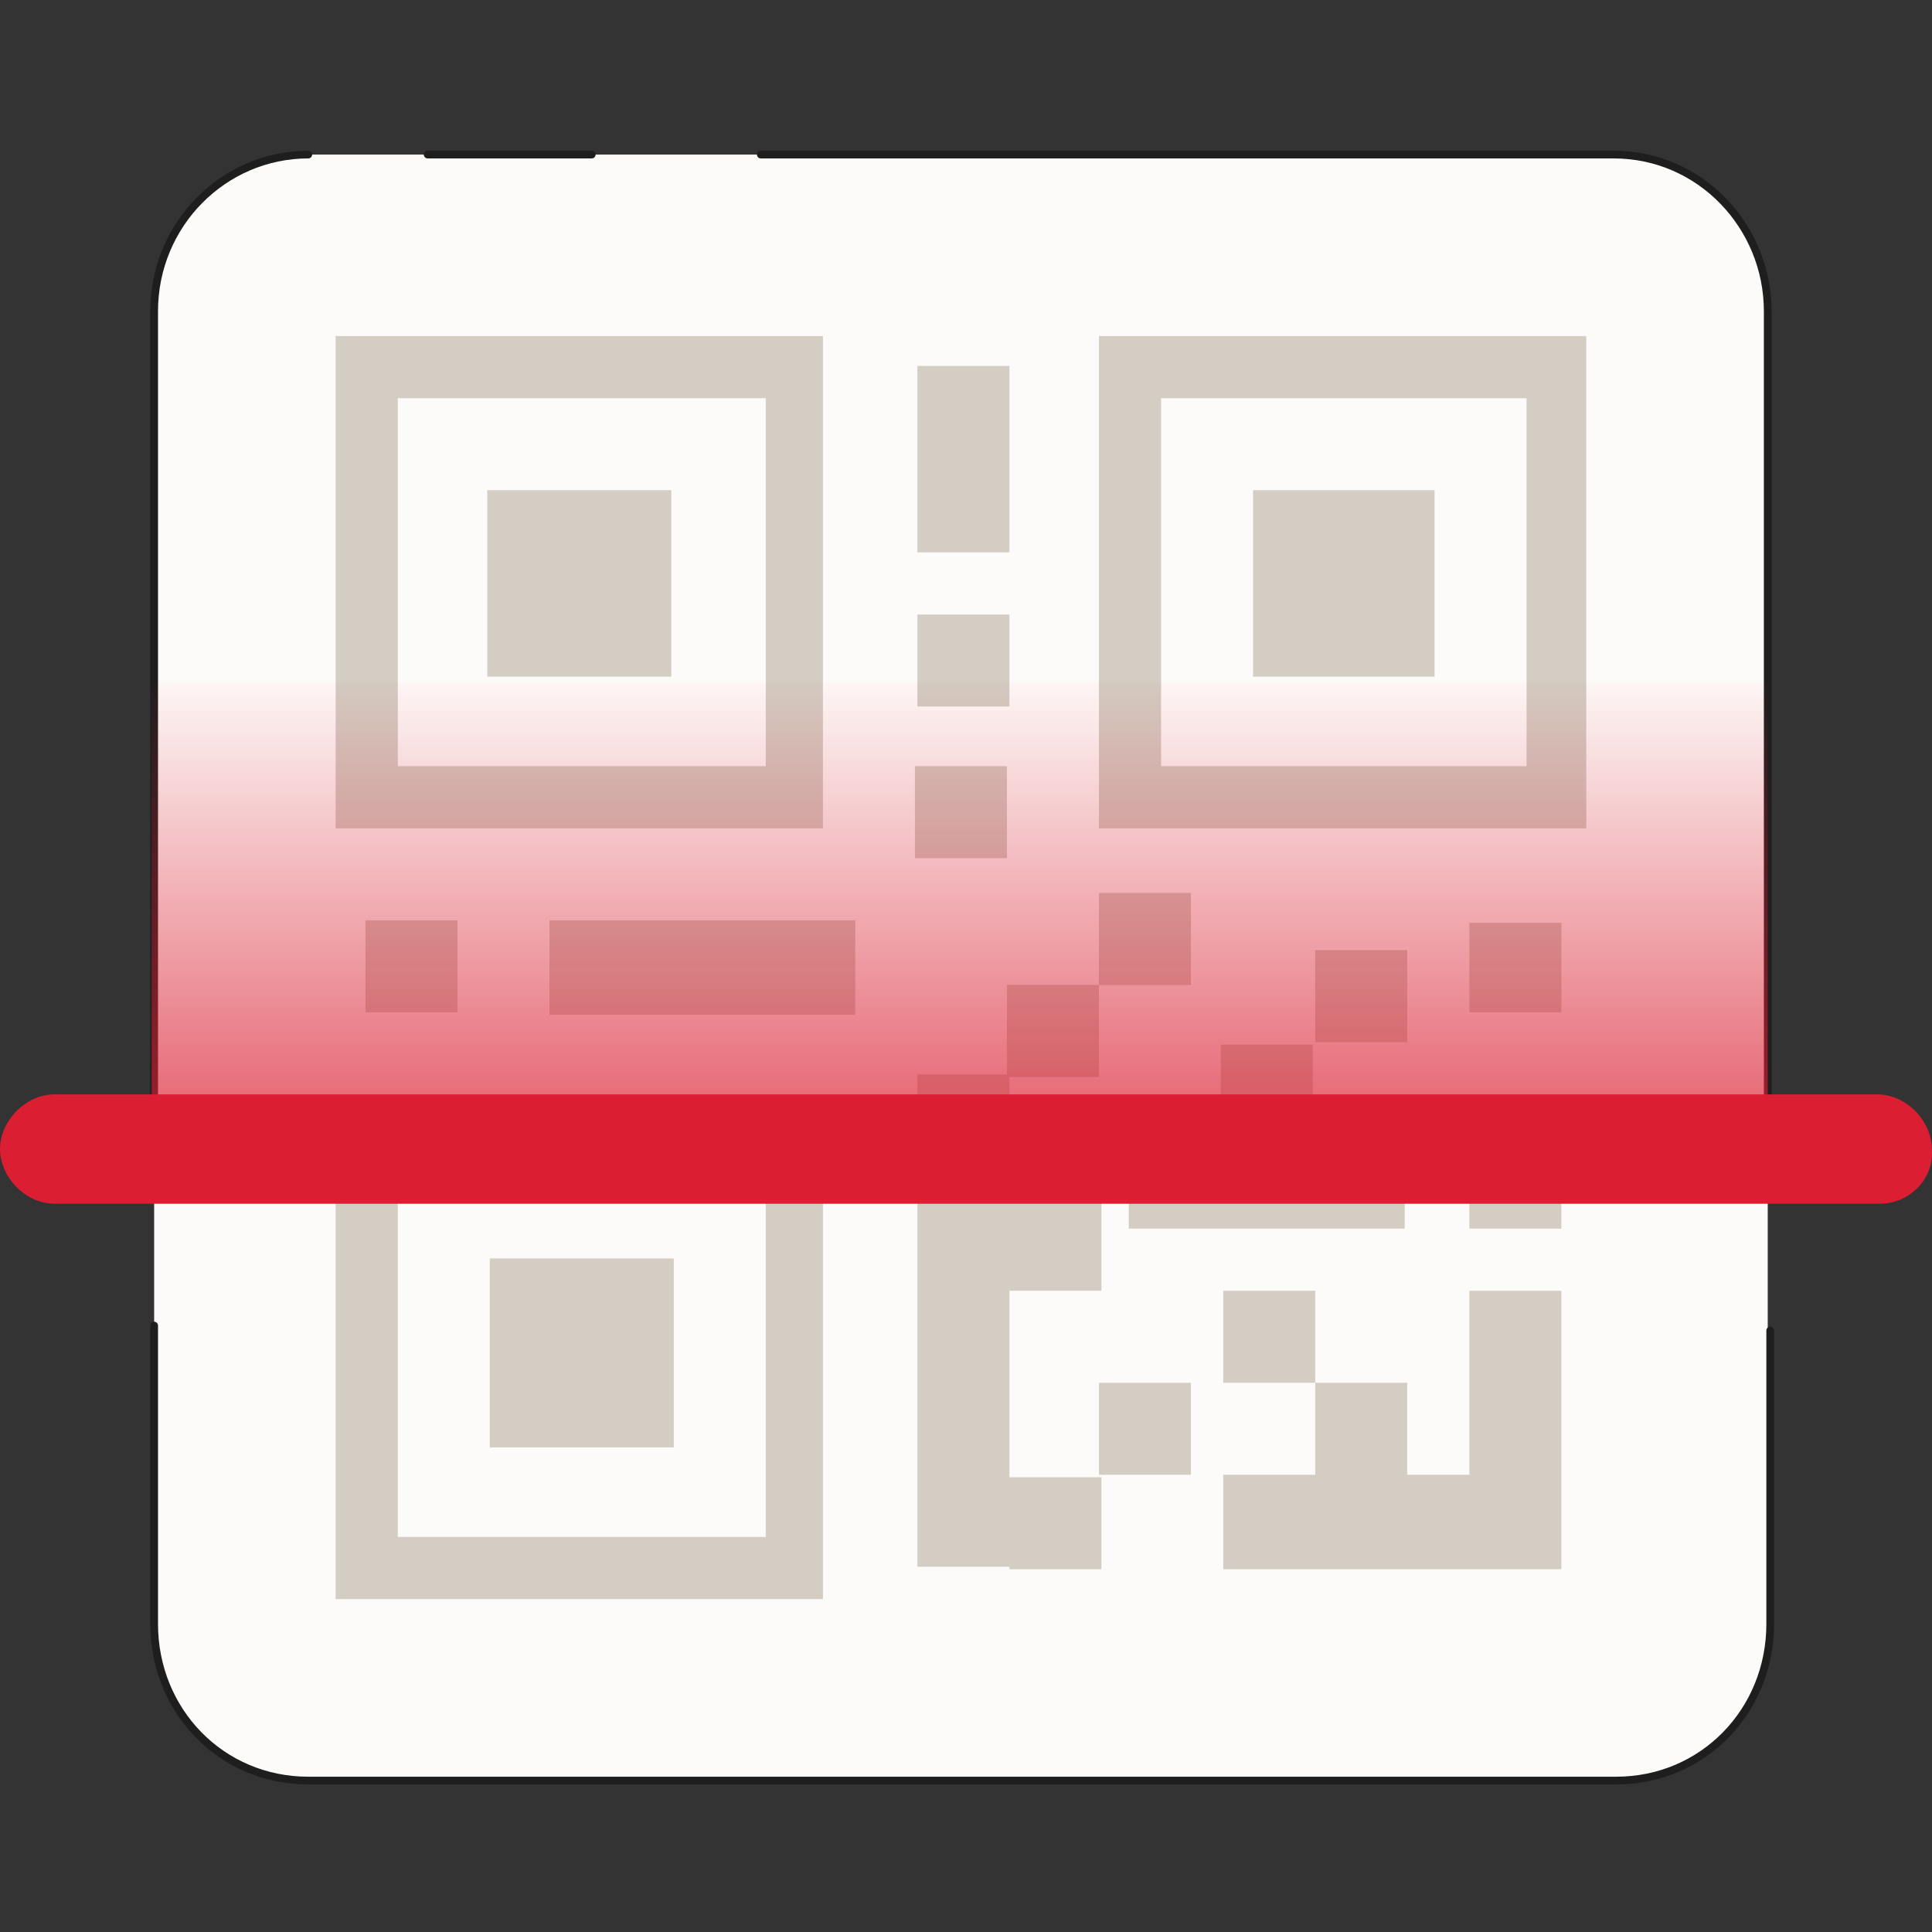 <svg width="250" height="250" viewBox="0 0 250 250" fill="none" xmlns="http://www.w3.org/2000/svg">
<rect x="0" y="0" width="250" height="250" fill="#333333" stroke="none"/>
<path d="M208.797 230.406H39.894C28.633 230.406 19.947 221.398 19.947 210.138V40.269C19.947 29.008 28.955 20 39.894 20H208.797C220.058 20 228.744 29.33 228.744 40.269V210.138C229.066 221.72 220.379 230.406 208.797 230.406Z" fill="#FDFBF9"/>
<path d="M19.947 147.08V40.269C19.947 29.008 28.955 20 39.894 20" stroke="#1E1E1E" stroke-miterlimit="10" stroke-linecap="round" stroke-linejoin="round"/>
<path d="M229.066 172.174V210.137C229.066 221.397 220.379 230.405 209.119 230.405H39.894C28.633 230.405 19.947 221.397 19.947 210.137V171.53" stroke="#1E1E1E" stroke-miterlimit="10" stroke-linecap="round" stroke-linejoin="round"/>
<path d="M98.446 20H208.797C220.057 20 228.744 29.33 228.744 40.269V147.08" stroke="#1E1E1E" stroke-miterlimit="10" stroke-linecap="round" stroke-linejoin="round"/>
<path d="M55.337 20H76.57" stroke="#1E1E1E" stroke-miterlimit="10" stroke-linecap="round" stroke-linejoin="round"/>
<path d="M202.041 191.477V203.059H158.287V190.834H170.191V178.93H182.095V190.834H190.138V167.026H202.041V191.477ZM190.138 147.08H202.041V158.983H190.138V147.08ZM190.138 119.412H202.041V130.994H190.138V119.412ZM142.201 43.485H205.259V107.186H142.201V43.485ZM150.244 99.143H197.537V51.528H150.244V99.143ZM162.148 63.432H185.634V87.561H162.148V63.432ZM118.394 99.143H130.297V111.047H118.394V99.143ZM118.715 79.518H130.619V91.422H118.715V79.518ZM118.715 47.346H130.619V71.475H118.715V47.346ZM71.101 119.09H110.672V131.315H71.101V119.09ZM43.433 43.485H106.49V107.186H43.433V43.485ZM51.476 99.143H99.091V51.528H51.476V99.143ZM63.058 63.432H86.865V87.561H63.058V63.432ZM59.197 119.09V130.994H47.293V119.09H59.197ZM106.49 206.92H43.433V143.219H106.49V206.92ZM98.769 151.262H51.476V198.877H99.091V151.262H98.769ZM87.187 187.295H63.379V162.844H87.187V187.295ZM130.619 155.444H142.523V167.026H130.619V191.156H142.523V203.059H130.619V202.738H118.715V139.037H130.619V155.444ZM142.201 178.93H154.105V190.834H142.201V178.93ZM154.105 115.229V127.455H142.201V139.358H130.297V127.455H142.201V115.551H154.105V115.229ZM170.191 122.951H182.095V134.854H170.191V122.951ZM158.287 178.93V167.026H170.191V178.93H158.287ZM146.062 147.08H157.966V135.176H169.869V147.08H181.773V158.983H146.062V147.08Z" fill="#D3CDC3"/>
<path opacity="0.7" d="M228.743 88.205H19.623V147.08H228.743V88.205Z" fill="url(#paint0_linear)"/>
<path d="M243.222 155.766H7.078C3.217 155.766 0 152.227 0 148.688C0 145.149 3.217 141.61 7.078 141.61H242.9C246.761 141.61 249.978 145.149 249.978 148.688C250.3 152.549 247.082 155.766 243.222 155.766Z" fill="#DB1E32"/>
<defs>
<linearGradient id="paint0_linear" x1="124.382" y1="146.904" x2="124.382" y2="86.524" gradientUnits="userSpaceOnUse">
<stop stop-color="#DB1E32"/>
<stop offset="1" stop-color="#DB1E32" stop-opacity="0"/>
</linearGradient>
</defs>
</svg>
